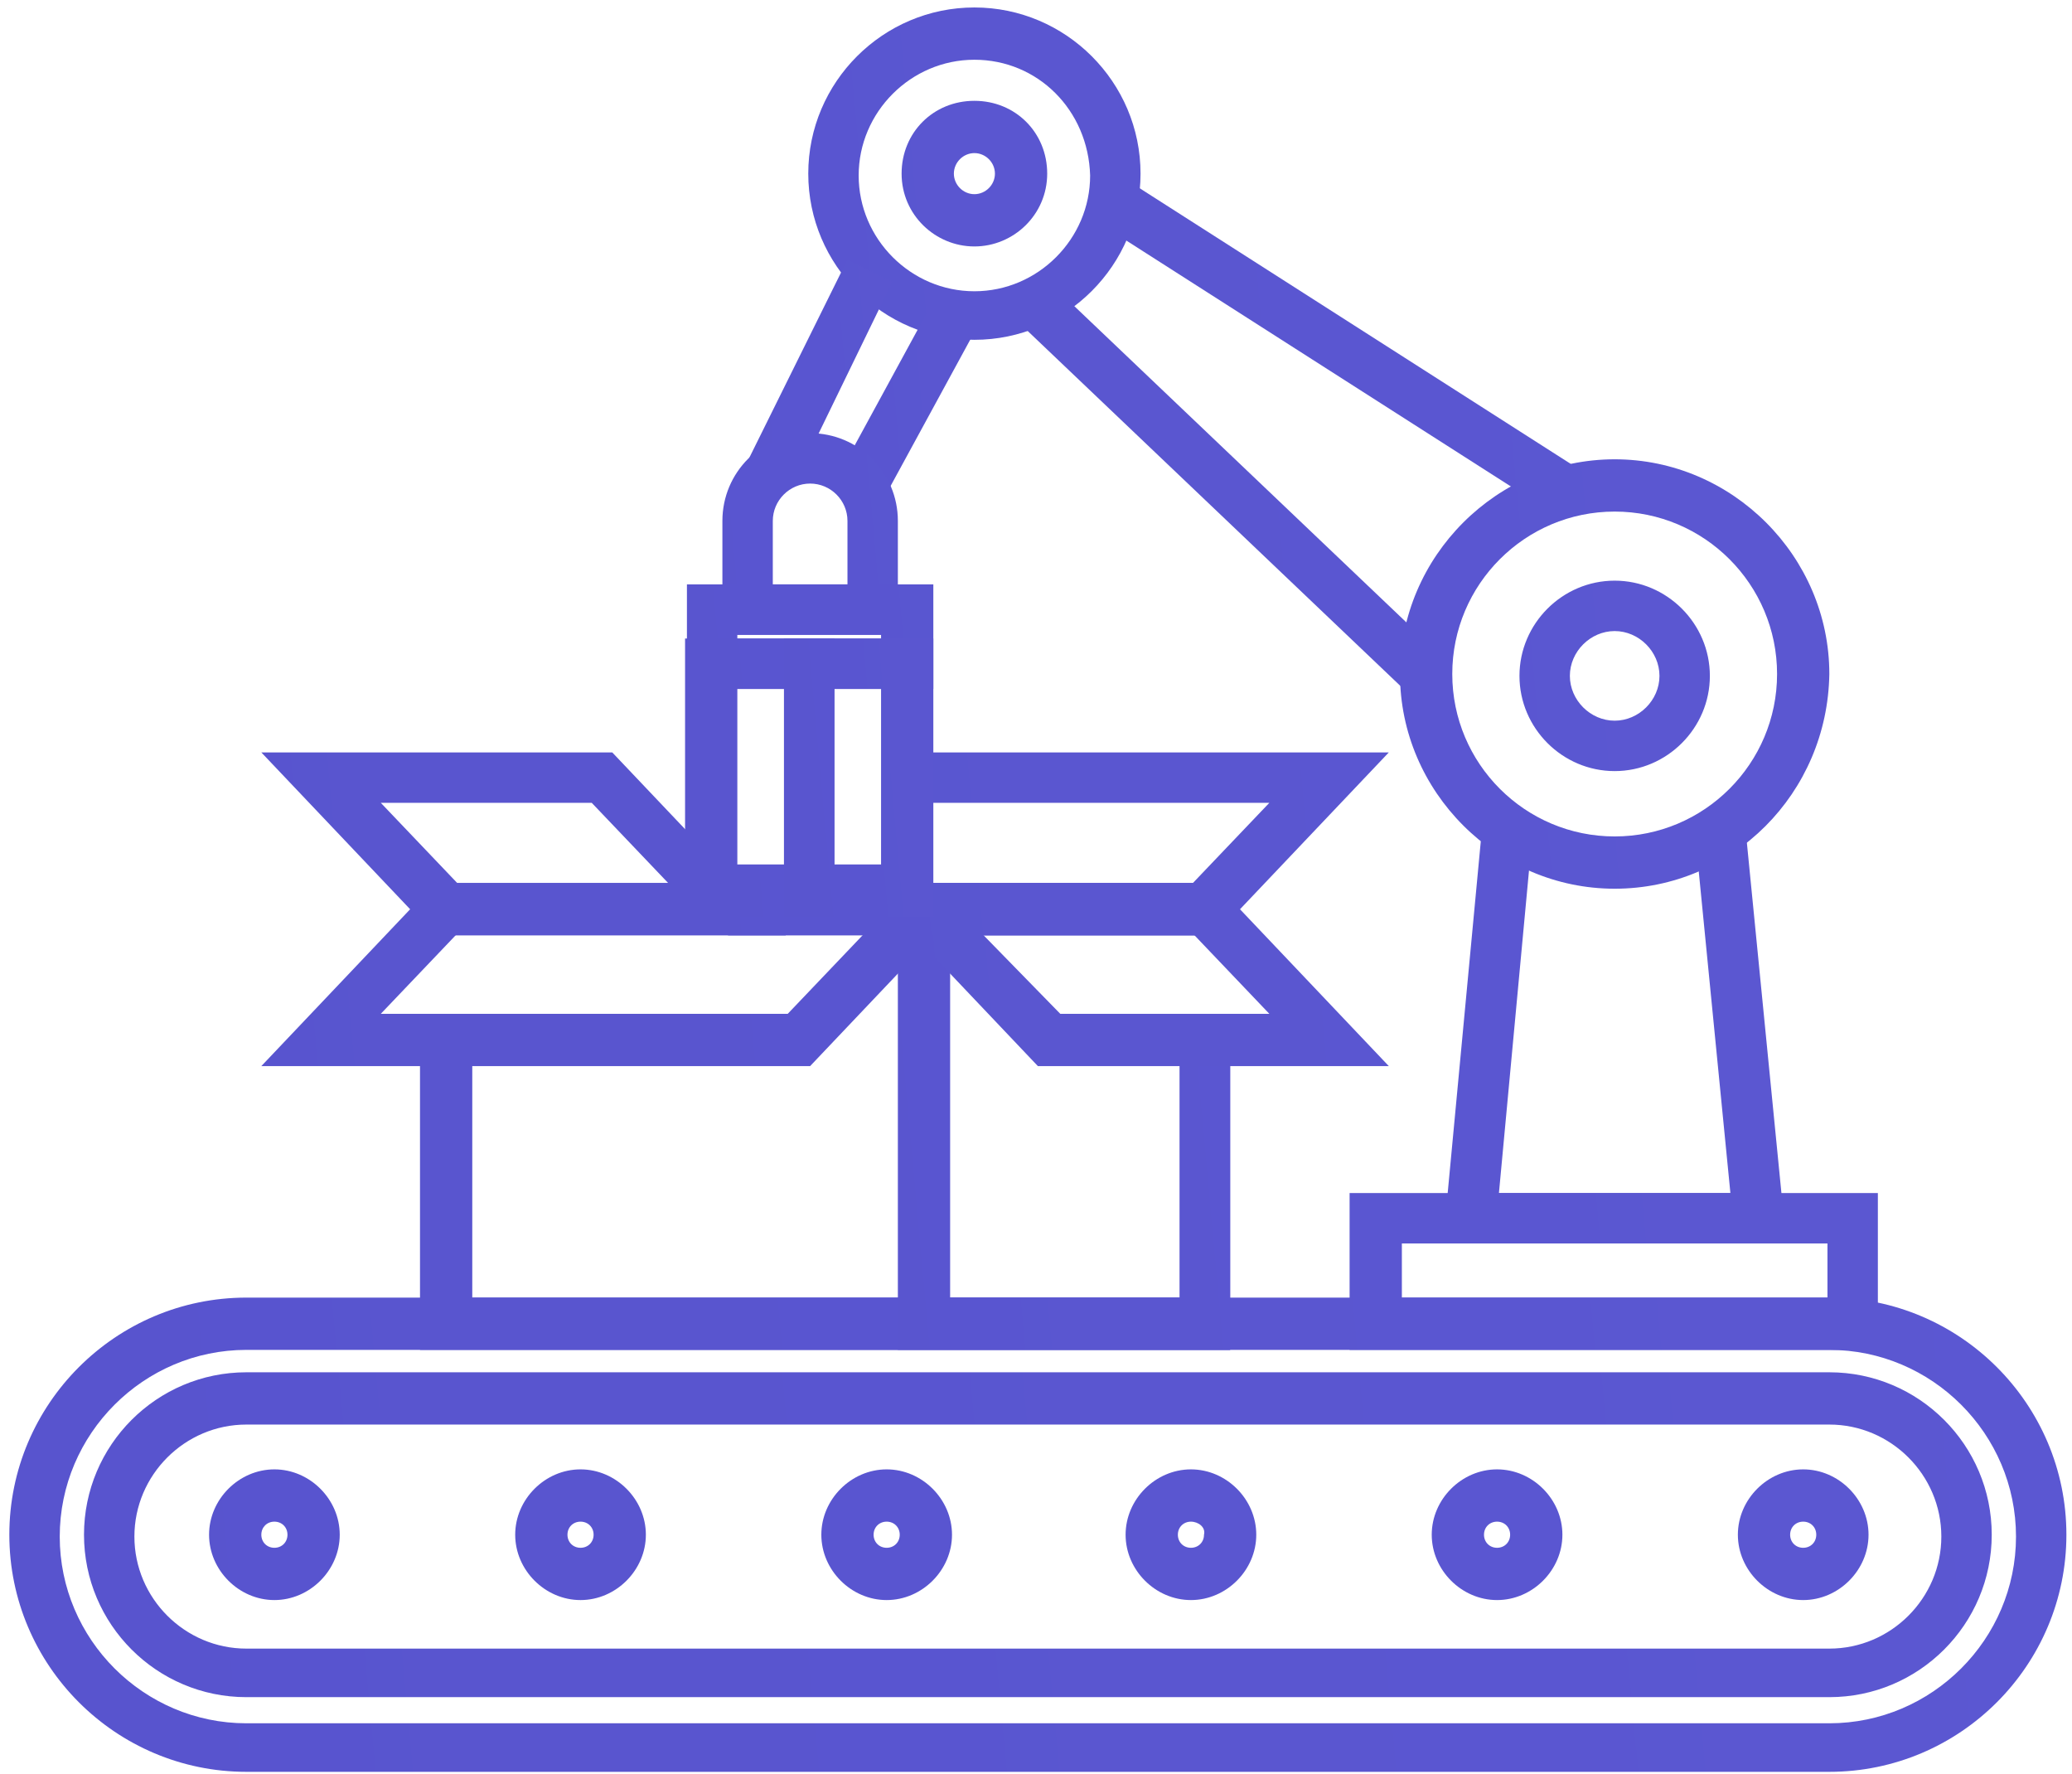 <?xml version="1.0" encoding="UTF-8"?>
<svg width="111px" height="95px" viewBox="0 0 111 95" version="1.1" xmlns="http://www.w3.org/2000/svg" xmlns:xlink="http://www.w3.org/1999/xlink">
    <title>Group</title>
    <defs>
        <linearGradient x1="-58.259%" y1="52.28%" x2="1240.444%" y2="25.003%" id="linearGradient-1">
            <stop stop-color="#5652CC" offset="0%"></stop>
            <stop stop-color="#807DFB" offset="100%"></stop>
        </linearGradient>
        <linearGradient x1="-223.464%" y1="51.663%" x2="3301.585%" y2="30.301%" id="linearGradient-2">
            <stop stop-color="#5652CC" offset="0%"></stop>
            <stop stop-color="#807DFB" offset="100%"></stop>
        </linearGradient>
        <linearGradient x1="-202.636%" y1="58.791%" x2="3094.99%" y2="-56.145%" id="linearGradient-3">
            <stop stop-color="#5652CC" offset="0%"></stop>
            <stop stop-color="#807DFB" offset="100%"></stop>
        </linearGradient>
        <linearGradient x1="-299.5%" y1="94.682%" x2="3776.471%" y2="-426.979%" id="linearGradient-4">
            <stop stop-color="#5652CC" offset="0%"></stop>
            <stop stop-color="#807DFB" offset="100%"></stop>
        </linearGradient>
        <linearGradient x1="-208.265%" y1="55.957%" x2="3489.848%" y2="-29.379%" id="linearGradient-5">
            <stop stop-color="#5652CC" offset="0%"></stop>
            <stop stop-color="#807DFB" offset="100%"></stop>
        </linearGradient>
        <linearGradient x1="-400.983%" y1="64.329%" x2="4692.148%" y2="-97.532%" id="linearGradient-6">
            <stop stop-color="#5652CC" offset="0%"></stop>
            <stop stop-color="#807DFB" offset="100%"></stop>
        </linearGradient>
        <linearGradient x1="-299.546%" y1="58.811%" x2="3743.307%" y2="-43.176%" id="linearGradient-7">
            <stop stop-color="#5652CC" offset="0%"></stop>
            <stop stop-color="#807DFB" offset="100%"></stop>
        </linearGradient>
        <linearGradient x1="-289.241%" y1="60.752%" x2="4803.89%" y2="-101.108%" id="linearGradient-8">
            <stop stop-color="#5652CC" offset="0%"></stop>
            <stop stop-color="#807DFB" offset="100%"></stop>
        </linearGradient>
        <linearGradient x1="-484.192%" y1="64.423%" x2="4572.946%" y2="-72.36%" id="linearGradient-9">
            <stop stop-color="#5652CC" offset="0%"></stop>
            <stop stop-color="#807DFB" offset="100%"></stop>
        </linearGradient>
        <linearGradient x1="-513.727%" y1="112.771%" x2="4781.679%" y2="-472.05%" id="linearGradient-10">
            <stop stop-color="#5652CC" offset="0%"></stop>
            <stop stop-color="#807DFB" offset="100%"></stop>
        </linearGradient>
        <linearGradient x1="-620.043%" y1="111.331%" x2="5602.434%" y2="-455.691%" id="linearGradient-11">
            <stop stop-color="#5652CC" offset="0%"></stop>
            <stop stop-color="#807DFB" offset="100%"></stop>
        </linearGradient>
        <linearGradient x1="-638.302%" y1="112.866%" x2="7401.978%" y2="-619.803%" id="linearGradient-12">
            <stop stop-color="#5652CC" offset="0%"></stop>
            <stop stop-color="#807DFB" offset="100%"></stop>
        </linearGradient>
        <linearGradient x1="-494.677%" y1="84.352%" x2="5031.075%" y2="-263.65%" id="linearGradient-13">
            <stop stop-color="#5652CC" offset="0%"></stop>
            <stop stop-color="#807DFB" offset="100%"></stop>
        </linearGradient>
        <linearGradient x1="-540.264%" y1="101.41%" x2="5736.796%" y2="-445.498%" id="linearGradient-14">
            <stop stop-color="#5652CC" offset="0%"></stop>
            <stop stop-color="#807DFB" offset="100%"></stop>
        </linearGradient>
        <linearGradient x1="-761.279%" y1="154.205%" x2="9086.529%" y2="-1111.961%" id="linearGradient-15">
            <stop stop-color="#5652CC" offset="0%"></stop>
            <stop stop-color="#807DFB" offset="100%"></stop>
        </linearGradient>
        <linearGradient x1="-566.52%" y1="136.912%" x2="7215.422%" y2="-959.013%" id="linearGradient-16">
            <stop stop-color="#5652CC" offset="0%"></stop>
            <stop stop-color="#807DFB" offset="100%"></stop>
        </linearGradient>
        <linearGradient x1="-852.849%" y1="146.394%" x2="10680.928%" y2="-1061.153%" id="linearGradient-17">
            <stop stop-color="#5652CC" offset="0%"></stop>
            <stop stop-color="#807DFB" offset="100%"></stop>
        </linearGradient>
        <linearGradient x1="-795.085%" y1="82.673%" x2="10047.111%" y2="-336.476%" id="linearGradient-18">
            <stop stop-color="#5652CC" offset="0%"></stop>
            <stop stop-color="#807DFB" offset="100%"></stop>
        </linearGradient>
        <linearGradient x1="-339.866%" y1="116.051%" x2="4817.27%" y2="-759.218%" id="linearGradient-19">
            <stop stop-color="#5652CC" offset="0%"></stop>
            <stop stop-color="#807DFB" offset="100%"></stop>
        </linearGradient>
        <linearGradient x1="-358.809%" y1="119.229%" x2="4798.327%" y2="-756.04%" id="linearGradient-20">
            <stop stop-color="#5652CC" offset="0%"></stop>
            <stop stop-color="#807DFB" offset="100%"></stop>
        </linearGradient>
        <linearGradient x1="-1074.823%" y1="152.97%" x2="19370.46%" y2="-1710.103%" id="linearGradient-21">
            <stop stop-color="#5652CC" offset="0%"></stop>
            <stop stop-color="#807DFB" offset="100%"></stop>
        </linearGradient>
        <linearGradient x1="-1307.183%" y1="174.111%" x2="19138.101%" y2="-1688.961%" id="linearGradient-22">
            <stop stop-color="#5652CC" offset="0%"></stop>
            <stop stop-color="#807DFB" offset="100%"></stop>
        </linearGradient>
        <linearGradient x1="-1539.541%" y1="195.253%" x2="18905.741%" y2="-1667.82%" id="linearGradient-23">
            <stop stop-color="#5652CC" offset="0%"></stop>
            <stop stop-color="#807DFB" offset="100%"></stop>
        </linearGradient>
        <linearGradient x1="-1770.473%" y1="216.396%" x2="18674.81%" y2="-1646.677%" id="linearGradient-24">
            <stop stop-color="#5652CC" offset="0%"></stop>
            <stop stop-color="#807DFB" offset="100%"></stop>
        </linearGradient>
        <linearGradient x1="-2002.831%" y1="237.536%" x2="18442.451%" y2="-1625.537%" id="linearGradient-25">
            <stop stop-color="#5652CC" offset="0%"></stop>
            <stop stop-color="#807DFB" offset="100%"></stop>
        </linearGradient>
        <linearGradient x1="-2235.19%" y1="258.677%" x2="18210.093%" y2="-1604.396%" id="linearGradient-26">
            <stop stop-color="#5652CC" offset="0%"></stop>
            <stop stop-color="#807DFB" offset="100%"></stop>
        </linearGradient>
        <linearGradient x1="-1520.74%" y1="193.462%" x2="16827.591%" y2="-1478.527%" id="linearGradient-27">
            <stop stop-color="#5652CC" offset="0%"></stop>
            <stop stop-color="#807DFB" offset="100%"></stop>
        </linearGradient>
    </defs>
    <g id="Page-1" stroke="none" stroke-width="1" fill="none" fill-rule="evenodd">
        <g id="наше-решение_стат" transform="translate(-81, -110)" fill-rule="nonzero">
            <g id="Group" transform="translate(69, 110)">
                <g transform="translate(12, 0)">
                    <g>
                        <path d="M98,94.9 L13.2,94.9 C6.2,94.9 0.5,89.2 0.5,82.2 C0.5,75.2 6.2,69.5 13.2,69.5 L98,69.5 C105,69.5 110.7,75.2 110.7,82.2 C110.7,89.2 105,94.9 98,94.9 Z M13.2,72.3 C7.7,72.3 3.2,76.8 3.2,82.3 C3.2,87.8 7.7,92.3 13.2,92.3 L98,92.3 C103.5,92.3 108,87.8 108,82.3 C108,76.8 103.5,72.3 98,72.3 L13.2,72.3 Z M98,90.9 L13.2,90.9 C8.4,90.9 4.5,87 4.5,82.2 C4.5,77.4 8.4,73.5 13.2,73.5 L98,73.5 C102.8,73.5 106.7,77.4 106.7,82.2 C106.7,87 102.8,90.9 98,90.9 Z M13.2,76.3 C9.9,76.3 7.2,79 7.2,82.3 C7.2,85.6 9.9,88.3 13.2,88.3 L98,88.3 C101.3,88.3 104,85.6 104,82.3 C104,79 101.3,76.3 98,76.3 L13.2,76.3 Z" id="Shape" fill="url(#linearGradient-1)"></path>
                        <rect id="Rectangle" fill="url(#linearGradient-2)" x="23.9" y="47.3" width="40.6" height="2.7"></rect>
                        <polygon id="Path" fill="url(#linearGradient-3)" points="65.9 72.3 22.5 72.3 22.5 55.7 25.3 55.7 25.3 69.5 63.2 69.5 63.2 55.7 65.9 55.7"></polygon>
                        <polygon id="Path" fill="url(#linearGradient-4)" points="65.9 72.3 48.1 72.3 48.1 47.3 64.5 47.3 64.5 50.1 50.9 50.1 50.9 69.5 63.2 69.5 63.2 55.7 65.9 55.7"></polygon>
                        <path d="M43.4,57.1 L14,57.1 L23.3,47.3 L52.7,47.3 L43.4,57.1 Z M20.4,54.3 L42.2,54.3 L46.3,50 L24.5,50 L20.4,54.3 Z" id="Shape" fill="url(#linearGradient-5)"></path>
                        <path d="M74.4,57.1 L55.6,57.1 L46.3,47.3 L65.1,47.3 L74.4,57.1 Z M56.8,54.3 L68,54.3 L63.9,50 L52.6,50 L56.8,54.3 Z" id="Shape" fill="url(#linearGradient-6)"></path>
                        <polygon id="Path" fill="url(#linearGradient-7)" points="65.1 50.1 39 50.1 39 47.3 63.9 47.3 68 43 48.7 43 48.7 40.3 74.4 40.3"></polygon>
                        <path d="M42.1,50.1 L23.3,50.1 L14,40.3 L32.8,40.3 L42.1,50.1 Z M24.5,47.3 L35.8,47.3 L31.7,43 L20.4,43 L24.5,47.3 Z" id="Shape" fill="url(#linearGradient-8)"></path>
                        <path d="M100.6,72.3 L72.3,72.3 L72.3,63.9 L100.6,63.9 L100.6,72.3 Z M75.1,69.5 L97.9,69.5 L97.9,66.6 L75.1,66.6 L75.1,69.5 Z" id="Shape" fill="url(#linearGradient-9)"></path>
                        <polygon id="Path" fill="url(#linearGradient-10)" points="95.7 66.6 77.3 66.6 79.4 44.3 82.1 44.6 80.3 63.9 92.7 63.9 90.8 44.6 93.5 44.3"></polygon>
                        <path d="M86.5,47.6 C80.2,47.6 75,42.4 75,36.1 C75,29.8 80.2,24.6 86.5,24.6 C92.8,24.6 98,29.8 98,36.1 C97.9,42.5 92.8,47.6 86.5,47.6 Z M86.5,27.4 C81.7,27.4 77.8,31.3 77.8,36.1 C77.8,40.9 81.7,44.8 86.5,44.8 C91.3,44.8 95.2,40.9 95.2,36.1 C95.2,31.3 91.3,27.4 86.5,27.4 Z M86.5,41.3 C83.7,41.3 81.4,39 81.4,36.2 C81.4,33.4 83.7,31.1 86.5,31.1 C89.3,31.1 91.6,33.4 91.6,36.2 C91.6,39 89.3,41.3 86.5,41.3 Z M86.5,33.8 C85.2,33.8 84.1,34.9 84.1,36.2 C84.1,37.5 85.2,38.6 86.5,38.6 C87.8,38.6 88.9,37.5 88.9,36.2 C88.9,34.9 87.8,33.8 86.5,33.8 Z" id="Shape" fill="url(#linearGradient-11)"></path>
                        <path d="M52.2,18.2 C47.3,18.2 43.3,14.2 43.3,9.3 C43.3,4.4 47.3,0.4 52.2,0.4 C57.1,0.4 61.1,4.4 61.1,9.3 C61.1,14.2 57.1,18.2 52.2,18.2 Z M52.2,3.2 C48.8,3.2 46,6 46,9.4 C46,12.8 48.8,15.6 52.2,15.6 C55.6,15.6 58.4,12.8 58.4,9.4 C58.3,5.9 55.6,3.2 52.2,3.2 Z" id="Shape" fill="url(#linearGradient-12)"></path>
                        <polygon id="Path" fill="url(#linearGradient-13)" points="83.2 27.5 58.8 11.9 60.3 9.6 84.7 25.2"></polygon>
                        <polygon id="Path" fill="url(#linearGradient-14)" points="75.4 37.1 54.5 17.2 56.4 15.3 77.3 35.2"></polygon>
                        <polygon id="Path" fill="url(#linearGradient-15)" points="47.4 26.6 45 25.3 49.9 16.3 52.3 17.6"></polygon>
                        <polygon id="Path" fill="url(#linearGradient-16)" points="42.6 25.8 40.1 24.6 45.4 13.9 47.8 15.1"></polygon>
                        <path d="M48.1,34 L38.7,34 L38.7,27.9 C38.7,25.3 40.8,23.2 43.4,23.2 C46,23.2 48.1,25.3 48.1,27.9 L48.1,34 Z M41.4,31.3 L45.4,31.3 L45.4,27.9 C45.4,26.8 44.5,25.9 43.4,25.9 C42.3,25.9 41.4,26.8 41.4,27.9 L41.4,31.3 Z" id="Shape" fill="url(#linearGradient-17)"></path>
                        <path d="M50,36.9 L36.8,36.9 L36.8,31.3 L50,31.3 L50,36.9 Z M39.5,34.2 L47.2,34.2 L47.2,34 L39.5,34 L39.5,34.2 L39.5,34.2 Z" id="Shape" fill="url(#linearGradient-18)"></path>
                        <path d="M44.7,49.1 L36.7,49.1 L36.7,34.2 L44.7,34.2 L44.7,49.1 Z M39.5,46.3 L42,46.3 L42,36.9 L39.5,36.9 L39.5,46.3 Z" id="Shape" fill="url(#linearGradient-19)"></path>
                        <path d="M50,49.1 L42,49.1 L42,34.2 L50,34.2 L50,49.1 Z M44.7,46.3 L47.2,46.3 L47.2,36.9 L44.7,36.9 L44.7,46.3 L44.7,46.3 Z" id="Shape" fill="url(#linearGradient-20)"></path>
                        <path d="M14.7,85.7 C12.8,85.7 11.2,84.1 11.2,82.2 C11.2,80.3 12.8,78.7 14.7,78.7 C16.6,78.7 18.2,80.3 18.2,82.2 C18.2,84.1 16.6,85.7 14.7,85.7 Z M14.7,81.5 C14.3,81.5 14,81.8 14,82.2 C14,82.6 14.3,82.9 14.7,82.9 C15.1,82.9 15.4,82.6 15.4,82.2 C15.4,81.8 15.1,81.5 14.7,81.5 Z" id="Shape" fill="url(#linearGradient-21)"></path>
                        <path d="M31.1,85.7 C29.2,85.7 27.6,84.1 27.6,82.2 C27.6,80.3 29.2,78.7 31.1,78.7 C33,78.7 34.6,80.3 34.6,82.2 C34.6,84.1 33,85.7 31.1,85.7 Z M31.1,81.5 C30.7,81.5 30.4,81.8 30.4,82.2 C30.4,82.6 30.7,82.9 31.1,82.9 C31.5,82.9 31.8,82.6 31.8,82.2 C31.8,81.8 31.5,81.5 31.1,81.5 Z" id="Shape" fill="url(#linearGradient-22)"></path>
                        <path d="M47.5,85.7 C45.6,85.7 44,84.1 44,82.2 C44,80.3 45.6,78.7 47.5,78.7 C49.4,78.7 51,80.3 51,82.2 C51,84.1 49.4,85.7 47.5,85.7 Z M47.5,81.5 C47.1,81.5 46.8,81.8 46.8,82.2 C46.8,82.6 47.1,82.9 47.5,82.9 C47.9,82.9 48.2,82.6 48.2,82.2 C48.2,81.8 47.9,81.5 47.5,81.5 Z" id="Shape" fill="url(#linearGradient-23)"></path>
                        <path d="M63.8,85.7 C61.9,85.7 60.3,84.1 60.3,82.2 C60.3,80.3 61.9,78.7 63.8,78.7 C65.7,78.7 67.3,80.3 67.3,82.2 C67.3,84.1 65.7,85.7 63.8,85.7 Z M63.8,81.5 C63.4,81.5 63.1,81.8 63.1,82.2 C63.1,82.6 63.4,82.9 63.8,82.9 C64.2,82.9 64.5,82.6 64.5,82.2 C64.6,81.8 64.2,81.5 63.8,81.5 Z" id="Shape" fill="url(#linearGradient-24)"></path>
                        <path d="M80.2,85.7 C78.3,85.7 76.7,84.1 76.7,82.2 C76.7,80.3 78.3,78.7 80.2,78.7 C82.1,78.7 83.7,80.3 83.7,82.2 C83.7,84.1 82.1,85.7 80.2,85.7 Z M80.2,81.5 C79.8,81.5 79.5,81.8 79.5,82.2 C79.5,82.6 79.8,82.9 80.2,82.9 C80.6,82.9 80.9,82.6 80.9,82.2 C80.9,81.8 80.6,81.5 80.2,81.5 Z" id="Shape" fill="url(#linearGradient-25)"></path>
                        <path d="M96.6,85.7 C94.7,85.7 93.1,84.1 93.1,82.2 C93.1,80.3 94.7,78.7 96.6,78.7 C98.5,78.7 100.1,80.3 100.1,82.2 C100.1,84.1 98.5,85.7 96.6,85.7 Z M96.6,81.5 C96.2,81.5 95.9,81.8 95.9,82.2 C95.9,82.6 96.2,82.9 96.6,82.9 C97,82.9 97.3,82.6 97.3,82.2 C97.3,81.8 97,81.5 96.6,81.5 Z" id="Shape" fill="url(#linearGradient-26)"></path>
                    </g>
                    <path d="M52.2,13.2 C50.1,13.2 48.3,11.5 48.3,9.3 C48.3,7.1 50,5.4 52.2,5.4 C54.4,5.4 56.1,7.1 56.1,9.3 C56.1,11.5 54.3,13.2 52.2,13.2 Z M52.2,8.2 C51.6,8.2 51.1,8.7 51.1,9.3 C51.1,9.9 51.6,10.4 52.2,10.4 C52.8,10.4 53.3,9.9 53.3,9.3 C53.3,8.7 52.8,8.2 52.2,8.2 Z" id="Shape" fill="url(#linearGradient-27)"></path>
                </g>
            </g>
        </g>
    </g>
</svg>